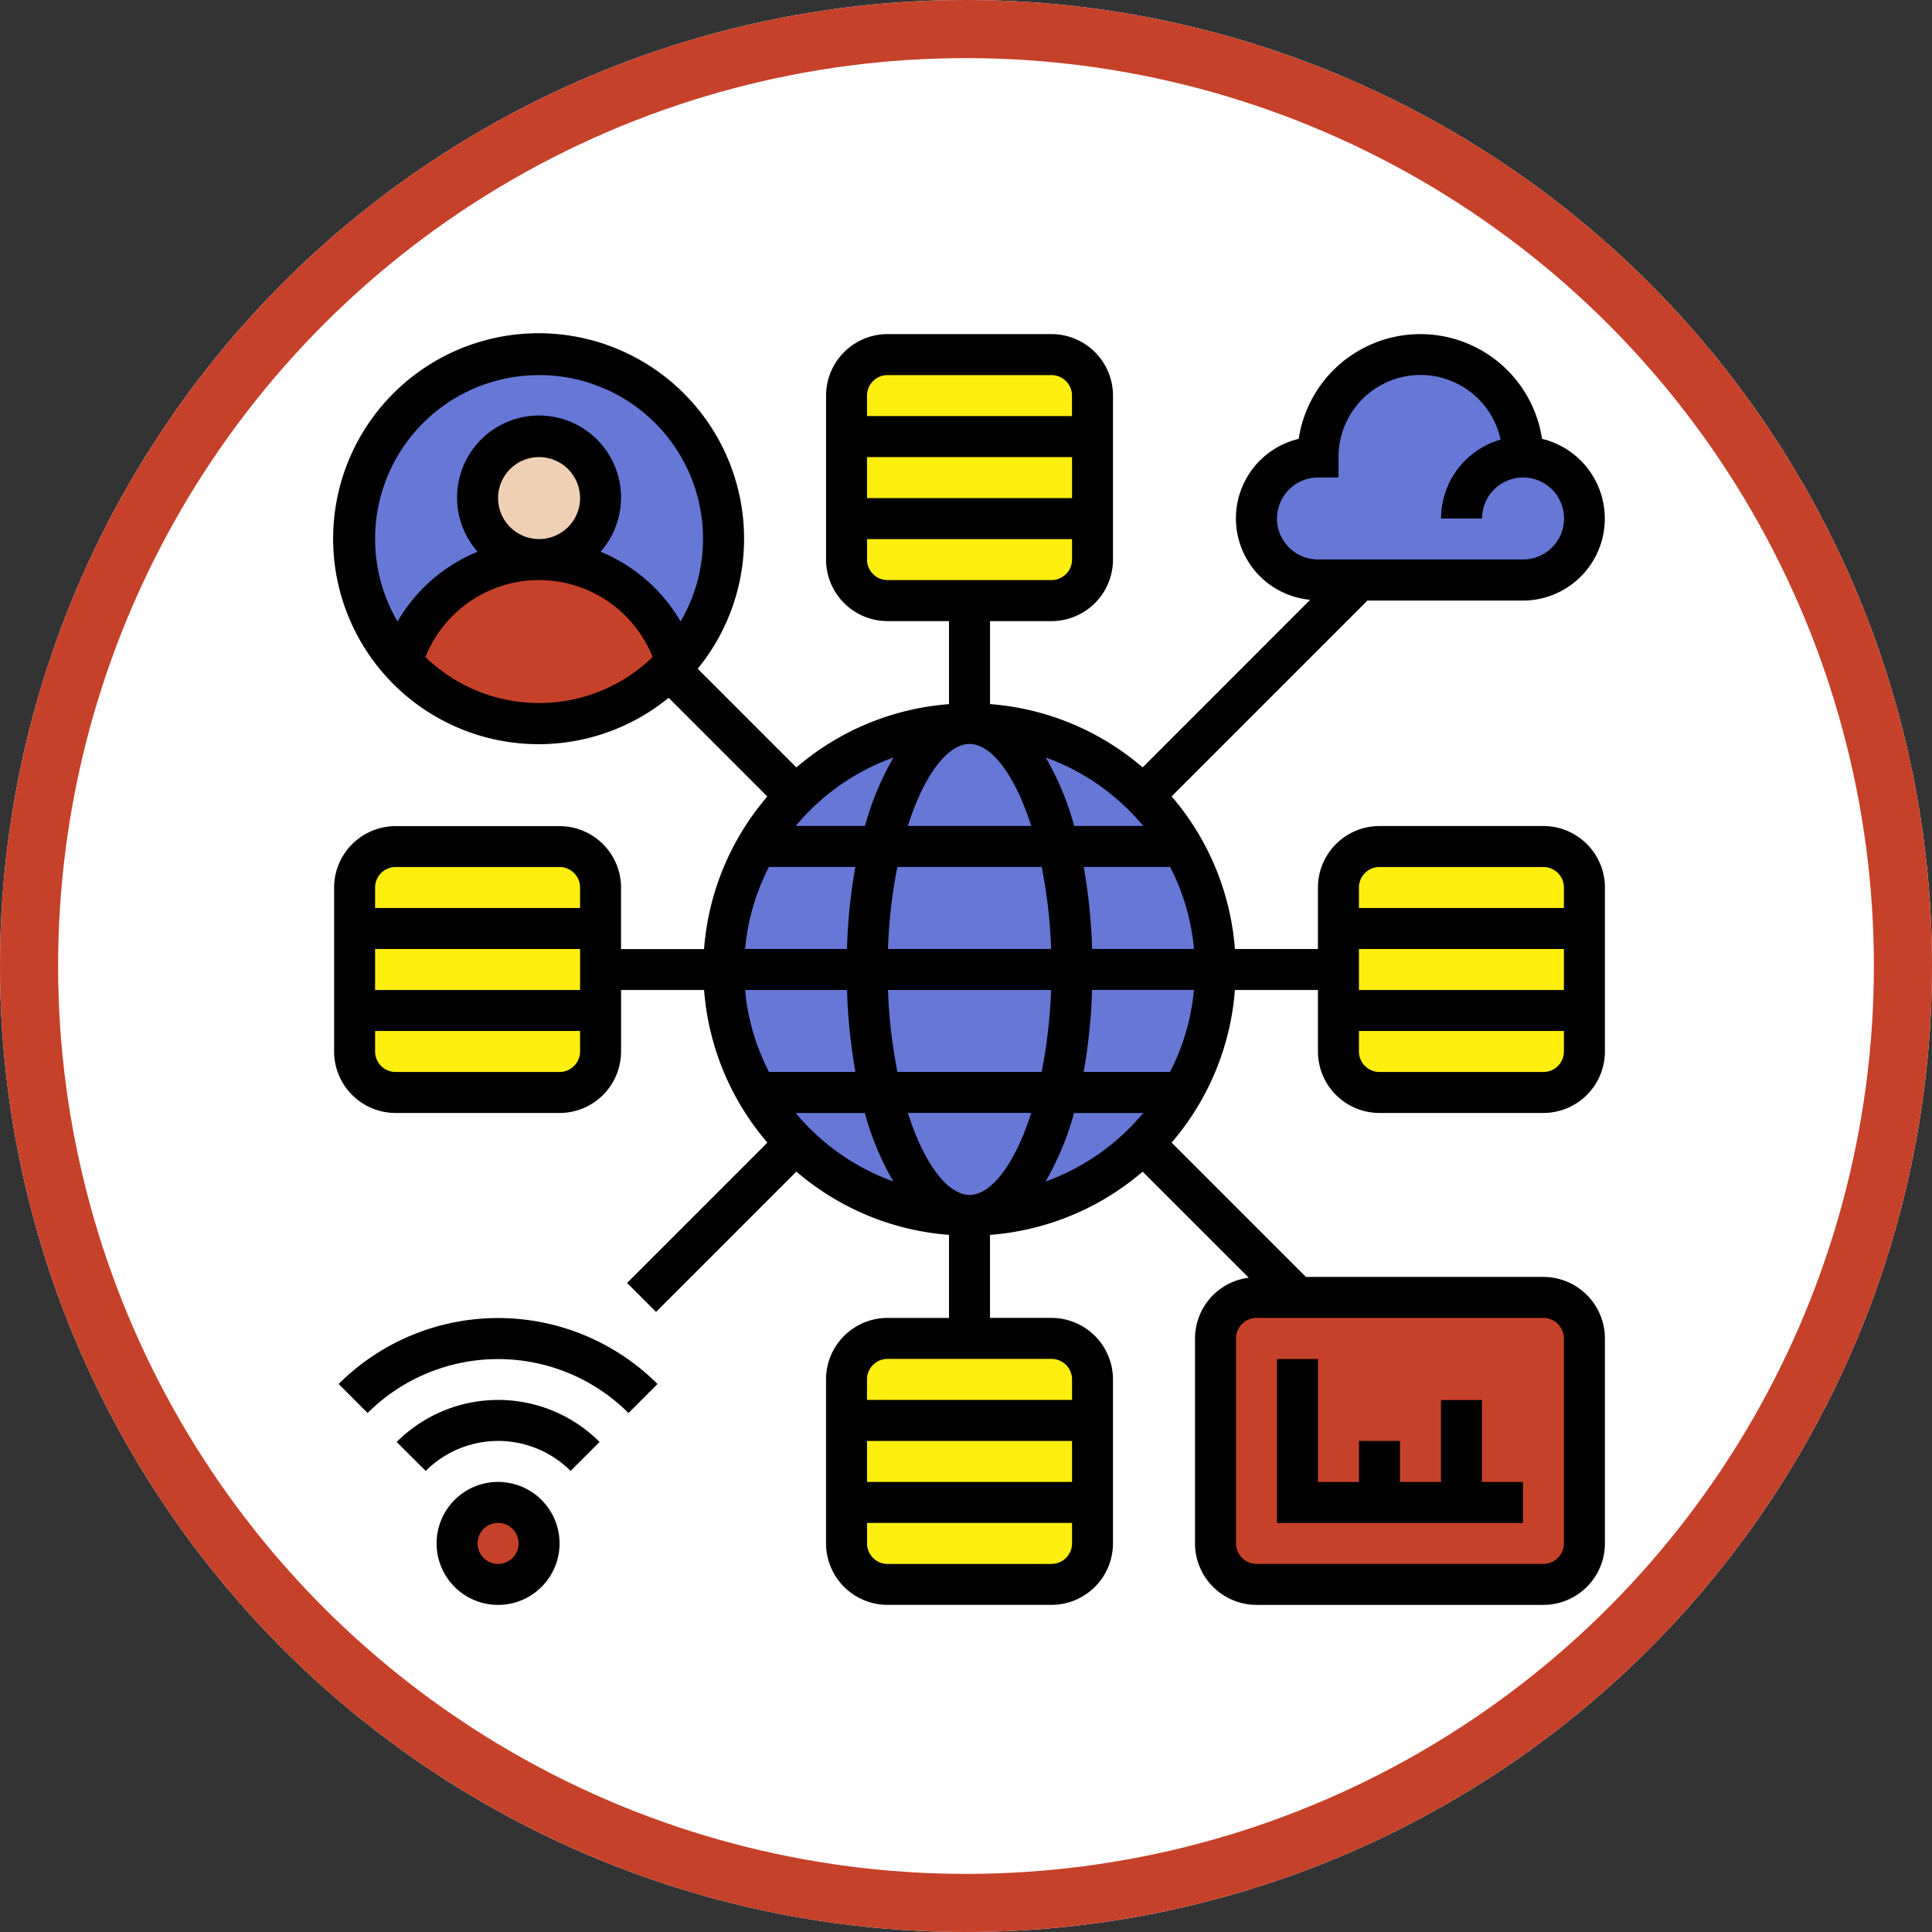 <svg xmlns="http://www.w3.org/2000/svg" width="133" height="133" viewBox="0 0 133 133">
  <rect x="0" y="0" width="133" height="133" fill="#333333" stroke="none"/>
  <g id="Grupo_163127" data-name="Grupo 163127" transform="translate(-1077 -2569)">
    <g id="Elipse_18059" data-name="Elipse 18059" transform="translate(1077 2569)" fill="#fff" stroke="#c6412a" stroke-width="4">
      <circle cx="66.5" cy="66.5" r="66.5" stroke="none"/>
      <circle cx="66.5" cy="66.5" r="64.5" fill="none"/>
    </g>
    <g id="Grupo_158071" data-name="Grupo 158071" transform="translate(1092 2199.958)">
      <g id="Grupo_158069" data-name="Grupo 158069" transform="translate(9.411 393.453)">
        <circle id="Elipse_18269" data-name="Elipse 18269" cx="16.932" cy="16.932" r="16.932" transform="translate(25.398 25.398)" fill="#6677d6"/>
        <g id="Grupo_158068" data-name="Grupo 158068" transform="translate(0 0)">
          <path id="Trazado_197396" data-name="Trazado 197396" d="M110.593,454.119H99.3a2.822,2.822,0,0,1-2.822-2.822V440.008a2.822,2.822,0,0,1,2.822-2.822h11.289a2.822,2.822,0,0,1,2.822,2.822V451.3A2.822,2.822,0,0,1,110.593,454.119Z" transform="translate(-28.755 -403.322)" fill="#ffef0f"/>
          <path id="Trazado_197397" data-name="Trazado 197397" d="M67.254,497.457H55.966a2.822,2.822,0,0,1-2.822-2.822V483.347a2.822,2.822,0,0,1,2.822-2.822H67.254a2.822,2.822,0,0,1,2.822,2.822v11.289A2.822,2.822,0,0,1,67.254,497.457Z" transform="translate(-19.28 -412.797)" fill="#ffef0f"/>
          <path id="Trazado_197398" data-name="Trazado 197398" d="M23.915,454.119H12.628A2.822,2.822,0,0,1,9.806,451.3V440.008a2.822,2.822,0,0,1,2.822-2.822H23.915a2.822,2.822,0,0,1,2.822,2.822V451.3A2.822,2.822,0,0,1,23.915,454.119Z" transform="translate(-9.806 -403.322)" fill="#ffef0f"/>
          <path id="Trazado_197399" data-name="Trazado 197399" d="M67.254,410.78H55.966a2.822,2.822,0,0,1-2.822-2.822V396.67a2.822,2.822,0,0,1,2.822-2.822H67.254a2.822,2.822,0,0,1,2.822,2.822v11.289A2.822,2.822,0,0,1,67.254,410.78Z" transform="translate(-19.28 -393.848)" fill="#ffef0f"/>
        </g>
        <circle id="Elipse_18270" data-name="Elipse 18270" cx="2.822" cy="2.822" r="2.822" transform="translate(7.055 79.016)" fill="#c6412a"/>
        <path id="Trazado_197400" data-name="Trazado 197400" d="M107.6,400.9a4.233,4.233,0,1,1,0,8.466H93.493a4.233,4.233,0,1,1,0-8.466,7.055,7.055,0,1,1,14.11,0Z" transform="translate(-27.176 -393.848)" fill="#6677d6"/>
        <circle id="Elipse_18271" data-name="Elipse 18271" cx="12.699" cy="12.699" r="12.699" fill="#6677d6"/>
        <path id="Trazado_197401" data-name="Trazado 197401" d="M23.409,411.906a9.854,9.854,0,0,1,9.453,7.04l.014.014c-.169.17-.324.339-.494.508a12.687,12.687,0,0,1-18.441-.508l.014-.014A9.855,9.855,0,0,1,23.409,411.906Z" transform="translate(-10.71 -397.796)" fill="#c6412a"/>
        <circle id="Elipse_18272" data-name="Elipse 18272" cx="4.233" cy="4.233" r="4.233" transform="translate(8.466 5.644)" fill="#f0d0b4"/>
        <path id="Trazado_197402" data-name="Trazado 197402" d="M111.046,479.735v14.11a2.83,2.83,0,0,1-2.822,2.822H88.47a2.83,2.83,0,0,1-2.822-2.822v-14.11a2.831,2.831,0,0,1,2.822-2.822h19.754A2.831,2.831,0,0,1,111.046,479.735Z" transform="translate(-26.386 -412.007)" fill="#c6412a"/>
      </g>
      <g id="Grupo_158070" data-name="Grupo 158070" transform="translate(8 392.042)">
        <path id="Trazado_197403" data-name="Trazado 197403" d="M21.262,493.165a4.233,4.233,0,1,0,4.233,4.234A4.238,4.238,0,0,0,21.262,493.165Zm0,5.644a1.411,1.411,0,1,1,1.411-1.41A1.412,1.412,0,0,1,21.262,498.809Z" transform="translate(-9.974 -414.149)"/>
        <path id="Trazado_197404" data-name="Trazado 197404" d="M13.509,488.835l2,1.995a7.056,7.056,0,0,1,9.976,0l1.995-1.995a9.875,9.875,0,0,0-13.966,0Z" transform="translate(-9.204 -412.57)"/>
        <path id="Trazado_197405" data-name="Trazado 197405" d="M8.4,483.267l1.995,2a12.715,12.715,0,0,1,17.961,0l1.995-2A15.539,15.539,0,0,0,8.4,483.267Z" transform="translate(-8.088 -410.993)"/>
        <path id="Trazado_197406" data-name="Trazado 197406" d="M108,490.8h-2.822v-5.644h-2.822V490.8H99.532v-2.822H96.71V490.8H93.888v-8.466H91.066v11.288H108Z" transform="translate(-26.159 -411.78)"/>
        <path id="Trazado_197407" data-name="Trazado 197407" d="M91.25,425.907H79.961a4.238,4.238,0,0,0-4.233,4.233v4.233H70.012a18.24,18.24,0,0,0-4.357-10.507l13.479-13.48h10.7a5.645,5.645,0,0,0,1.319-11.133,8.468,8.468,0,0,0-16.748,0,5.628,5.628,0,0,0,.788,11.079L63.66,421.869a18.244,18.244,0,0,0-10.507-4.357V411.8h4.233a4.238,4.238,0,0,0,4.233-4.233V396.275a4.238,4.238,0,0,0-4.233-4.233H46.1a4.238,4.238,0,0,0-4.233,4.233v11.289A4.238,4.238,0,0,0,46.1,411.8H50.33v5.716a18.239,18.239,0,0,0-10.507,4.357l-6.793-6.794a14.145,14.145,0,1,0-2,2l6.793,6.794a18.244,18.244,0,0,0-4.357,10.507H27.754v-4.233a4.238,4.238,0,0,0-4.234-4.233H12.233A4.238,4.238,0,0,0,8,430.139v11.288a4.238,4.238,0,0,0,4.233,4.233H23.521a4.238,4.238,0,0,0,4.234-4.233v-4.233H33.47A18.24,18.24,0,0,0,37.827,447.7l-9.659,9.66,1.995,1.995,9.66-9.66a18.244,18.244,0,0,0,10.507,4.357v5.716H46.1A4.238,4.238,0,0,0,41.864,464v11.289a4.238,4.238,0,0,0,4.233,4.233H57.385a4.238,4.238,0,0,0,4.233-4.233V464a4.238,4.238,0,0,0-4.233-4.233H53.152v-5.716A18.24,18.24,0,0,0,63.66,449.7l7.305,7.3a4.225,4.225,0,0,0-3.7,4.18v14.11a4.239,4.239,0,0,0,4.234,4.233H91.25a4.239,4.239,0,0,0,4.233-4.233v-14.11a4.238,4.238,0,0,0-4.233-4.233H74.9L65.655,447.7a18.244,18.244,0,0,0,4.357-10.507h5.716v4.233a4.238,4.238,0,0,0,4.233,4.233H91.25a4.238,4.238,0,0,0,4.233-4.233V430.139a4.238,4.238,0,0,0-4.233-4.233ZM58.8,403.33H44.686v-2.822H58.8Zm-12.7-8.466H57.385a1.412,1.412,0,0,1,1.411,1.41v1.411H44.686v-1.411A1.412,1.412,0,0,1,46.1,394.864Zm-1.411,12.7v-1.411H58.8v1.411a1.412,1.412,0,0,1-1.411,1.41H46.1A1.412,1.412,0,0,1,44.686,407.563ZM12.233,428.728H23.521a1.413,1.413,0,0,1,1.411,1.411v1.411H10.822v-1.411A1.412,1.412,0,0,1,12.233,428.728Zm12.7,5.644v2.822H10.822v-2.822Zm-1.411,8.466H12.233a1.412,1.412,0,0,1-1.41-1.411v-1.411H24.932v1.411A1.413,1.413,0,0,1,23.521,442.838Zm21.165,25.4H58.8v2.822H44.686Zm12.7,8.466H46.1a1.412,1.412,0,0,1-1.411-1.41V473.88H58.8v1.411A1.412,1.412,0,0,1,57.385,476.7ZM58.8,464v1.411H44.686V464a1.412,1.412,0,0,1,1.411-1.41H57.385A1.412,1.412,0,0,1,58.8,464Zm-7.055-12.7c-1.517,0-3.133-2.155-4.246-5.645h8.493c-1.114,3.49-2.73,5.645-4.247,5.645Zm-4.966-8.466a35.05,35.05,0,0,1-.649-5.644H57.355a35.228,35.228,0,0,1-.649,5.644Zm-10.483-5.644h7.014a38.619,38.619,0,0,0,.577,5.644H37.934a15.358,15.358,0,0,1-1.642-5.644Zm15.449-16.933c1.517,0,3.133,2.155,4.246,5.645H47.494c1.114-3.49,2.73-5.645,4.247-5.645Zm4.966,8.466a35.051,35.051,0,0,1,.649,5.644H46.127a35.228,35.228,0,0,1,.649-5.644Zm-13.4,5.644H36.292a15.373,15.373,0,0,1,1.642-5.644h5.949a38.406,38.406,0,0,0-.577,5.644Zm16.87,2.822H67.19a15.358,15.358,0,0,1-1.642,5.644H59.6A38.405,38.405,0,0,0,60.176,437.194Zm0-2.822a38.62,38.62,0,0,0-.577-5.644h5.949a15.388,15.388,0,0,1,1.642,5.644Zm12.73-29.631a2.825,2.825,0,0,1,2.822-2.822h1.411v-1.41a5.644,5.644,0,0,1,11.16-1.2,5.654,5.654,0,0,0-4.1,5.431h2.822a2.822,2.822,0,1,1,2.822,2.822H75.728A2.825,2.825,0,0,1,72.907,404.741Zm-9.2,21.165H58.946a19.47,19.47,0,0,0-1.963-4.715A15.587,15.587,0,0,1,63.705,425.907Zm-17.2-4.715a19.564,19.564,0,0,0-1.962,4.715H39.779A15.57,15.57,0,0,1,46.5,421.192ZM22.11,394.864a11.266,11.266,0,0,1,9.743,16.96,11.368,11.368,0,0,0-5.512-4.8,5.644,5.644,0,1,0-8.465,0,11.371,11.371,0,0,0-5.511,4.8,11.267,11.267,0,0,1,9.745-16.958Zm-2.822,8.466a2.822,2.822,0,1,1,2.822,2.822A2.825,2.825,0,0,1,19.288,403.33Zm-5,10.944a8.419,8.419,0,0,1,15.639,0,11.24,11.24,0,0,1-15.639,0ZM39.777,445.66h4.759a19.471,19.471,0,0,0,1.963,4.715A15.587,15.587,0,0,1,39.777,445.66Zm17.2,4.715a19.565,19.565,0,0,0,1.962-4.715H63.7A15.571,15.571,0,0,1,56.982,450.375ZM92.66,461.181v14.11a1.412,1.412,0,0,1-1.41,1.41H71.5a1.412,1.412,0,0,1-1.411-1.41v-14.11A1.413,1.413,0,0,1,71.5,459.77H91.25A1.412,1.412,0,0,1,92.66,461.181Zm-12.7-32.453H91.25a1.412,1.412,0,0,1,1.41,1.411v1.411H78.551v-1.411A1.412,1.412,0,0,1,79.961,428.728Zm12.7,5.644v2.822H78.551v-2.822Zm-1.41,8.466H79.961a1.412,1.412,0,0,1-1.41-1.411v-1.411H92.66v1.411A1.412,1.412,0,0,1,91.25,442.838Z" transform="translate(-8 -392.042)"/>
      </g>
    </g>
  </g>
</svg>

